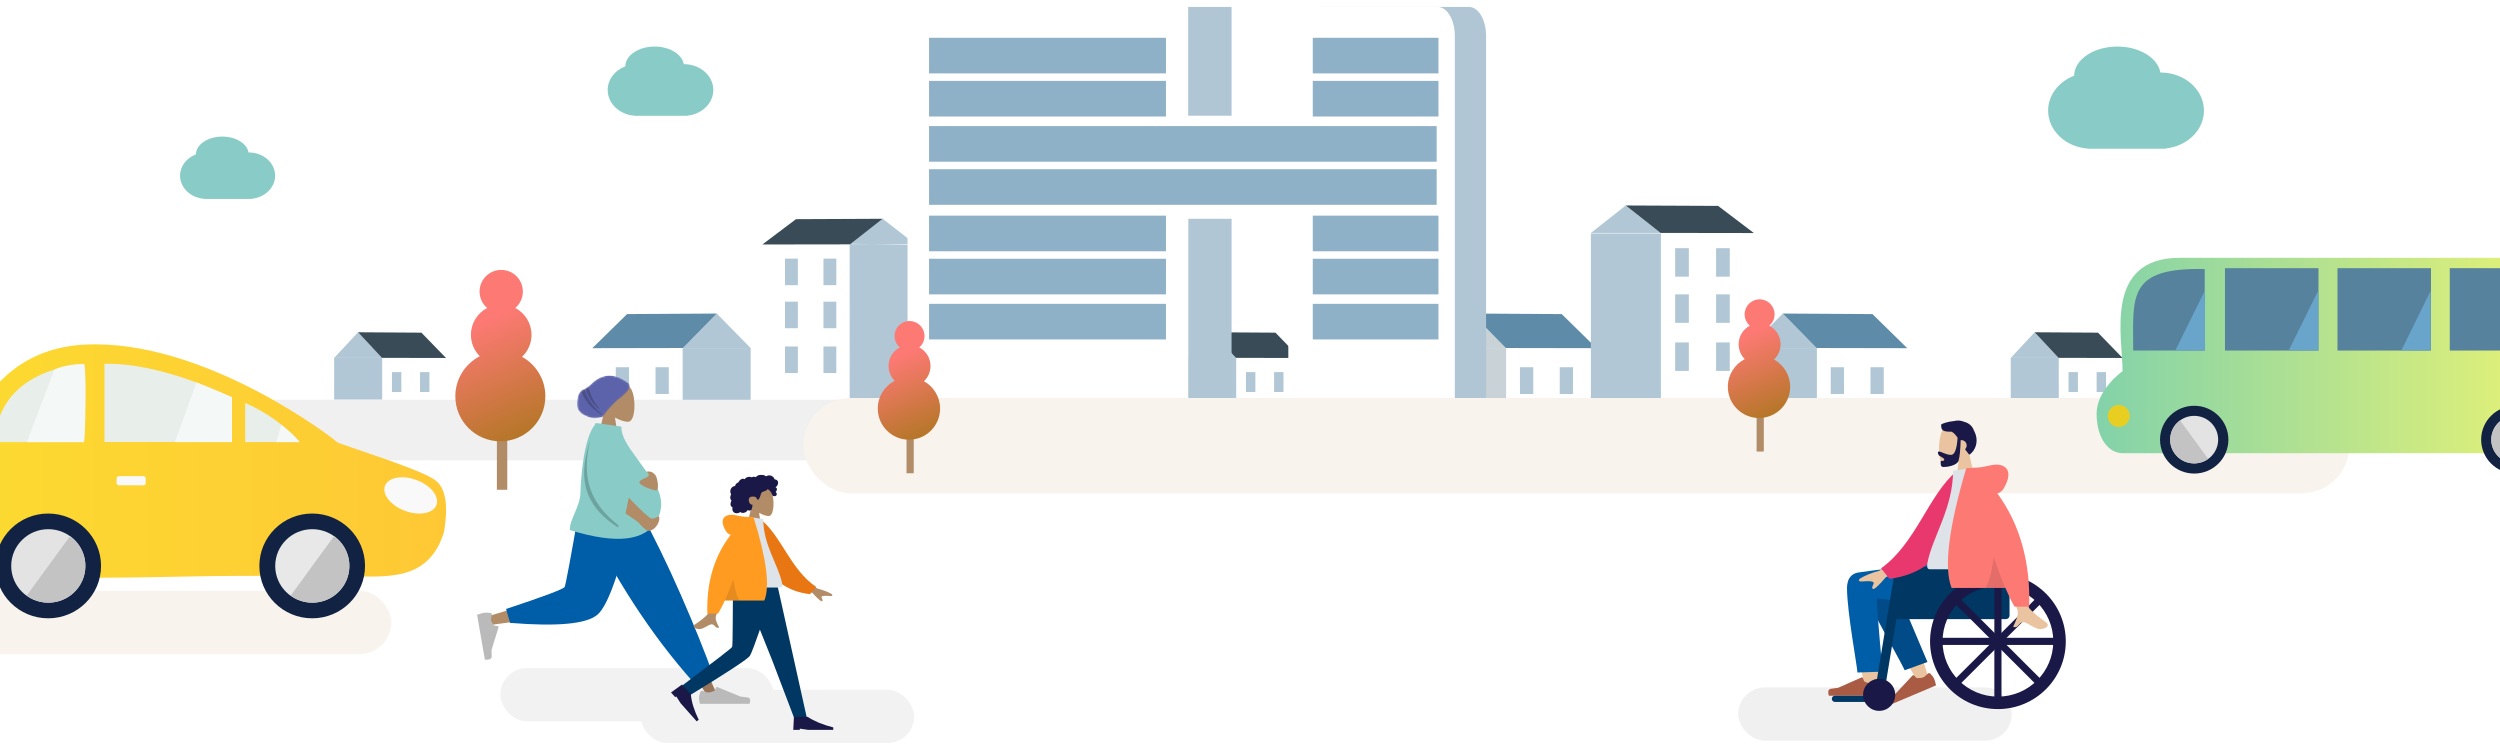 <svg width="1444" height="430" viewBox="0 0 1444 430" fill="none" xmlns="http://www.w3.org/2000/svg">
<g filter="url(#filter0_d)">
<path d="M920.072 201.032H867.806V233.357H920.072V201.032Z" fill="white"/>
<path fill-rule="evenodd" clip-rule="evenodd" d="M867.941 233.6H828.656V200.882H828.84L828.695 201.028H867.941V233.6Z" fill="#C9D2D7"/>
<path fill-rule="evenodd" clip-rule="evenodd" d="M867.757 201.024H828.692L848.225 181.103L867.757 201.024Z" fill="#C9D2D7"/>
<path fill-rule="evenodd" clip-rule="evenodd" d="M848.231 181.103L867.748 201.01L920.13 201.11L900.042 181.415L848.231 181.103Z" fill="#5E8BA8"/>
<path d="M883.614 212.109H875.937V227.57H883.614V212.109Z" fill="#B1C7D5"/>
<path d="M906.577 212.109H898.9V227.57H906.577V212.109Z" fill="#B1C7D5"/>
<path d="M255.587 206.721H218.669V230.712H255.587V206.721Z" fill="white"/>
<path fill-rule="evenodd" clip-rule="evenodd" d="M218.749 230.854H191V206.571H191.13L191.028 206.679H218.749V230.854Z" fill="#B1C7D5"/>
<path fill-rule="evenodd" clip-rule="evenodd" d="M218.631 206.7H191.037L204.834 191.916L218.631 206.7Z" fill="#B1C7D5"/>
<path fill-rule="evenodd" clip-rule="evenodd" d="M204.815 191.916L218.601 206.69L255.602 206.765L241.413 192.147L204.815 191.916Z" fill="#384B57"/>
<path d="M229.813 214.934H224.39V226.41H229.813V214.934Z" fill="#B1C7D5"/>
<path d="M246.038 214.934H240.615V226.41H246.038V214.934Z" fill="#B1C7D5"/>
<path d="M438.378 141.169H488.879V232.222H438.378V141.169Z" fill="white"/>
<path fill-rule="evenodd" clip-rule="evenodd" d="M526.686 141.029H526.724V232.221H488.766V140.794L526.686 141.437L526.546 141.029H488.941L507.814 126.364L526.686 141.029Z" fill="#B1C7D5"/>
<path fill-rule="evenodd" clip-rule="evenodd" d="M507.814 126.364L488.956 141.138L438.342 141.213L457.752 126.595L507.814 126.364Z" fill="#384B57"/>
<path d="M473.631 149.382H481.049V164.715H473.631V149.382Z" fill="#B1C7D5"/>
<path d="M473.631 174.247H481.049V189.58H473.631V174.247Z" fill="#B1C7D5"/>
<path d="M473.631 200.128H481.049V215.462H473.631V200.128Z" fill="#B1C7D5"/>
<path d="M451.421 149.382H458.839V164.715H451.421V149.382Z" fill="#B1C7D5"/>
<path d="M451.421 174.247H458.839V189.58H451.421V174.247Z" fill="#B1C7D5"/>
<path d="M451.421 200.128H458.839V215.462H451.421V200.128Z" fill="#B1C7D5"/>
<path d="M748.877 206.721H711.959V230.712H748.877V206.721Z" fill="white"/>
<path fill-rule="evenodd" clip-rule="evenodd" d="M712.039 230.854H684.29V206.571H684.42L684.318 206.679H712.039V230.854Z" fill="#B1C7D5"/>
<path fill-rule="evenodd" clip-rule="evenodd" d="M711.921 206.7H684.327L698.124 191.916L711.921 206.7Z" fill="#B1C7D5"/>
<path fill-rule="evenodd" clip-rule="evenodd" d="M698.105 191.916L711.891 206.69L748.892 206.765L734.703 192.147L698.105 191.916Z" fill="#384B57"/>
<path d="M723.103 214.934H717.68V226.41H723.103V214.934Z" fill="#B1C7D5"/>
<path d="M739.328 214.934H733.905V226.41H739.328V214.934Z" fill="#B1C7D5"/>
<path d="M1011.02 134.576H957.211V232.266H1011.02V134.576Z" fill="white"/>
<path fill-rule="evenodd" clip-rule="evenodd" d="M957.335 232.264H916.894V134.426H917.084L916.934 134.863H957.335V232.264Z" fill="#B1C7D5"/>
<path fill-rule="evenodd" clip-rule="evenodd" d="M957.145 134.541H916.93L937.038 118.678L957.145 134.541Z" fill="#B1C7D5"/>
<path fill-rule="evenodd" clip-rule="evenodd" d="M937.033 118.678L957.125 134.53L1011.05 134.61L990.37 118.927L937.033 118.678Z" fill="#384B57"/>
<path d="M973.47 143.354H965.568V159.806H973.47V143.354Z" fill="#B1C7D5"/>
<path d="M973.47 170.027H965.568V186.478H973.47V170.027Z" fill="#B1C7D5"/>
<path d="M973.47 197.793H965.568V214.244H973.47V197.793Z" fill="#B1C7D5"/>
<path d="M997.111 143.354H989.208V159.806H997.111V143.354Z" fill="#B1C7D5"/>
<path d="M997.111 170.027H989.208V186.478H997.111V170.027Z" fill="#B1C7D5"/>
<path d="M997.111 197.793H989.208V214.244H997.111V197.793Z" fill="#B1C7D5"/>
<path d="M1223.99 206.721H1187.07V230.712H1223.99V206.721Z" fill="white"/>
<path fill-rule="evenodd" clip-rule="evenodd" d="M1187.15 230.854H1159.4V206.571H1159.53L1159.43 206.679H1187.15V230.854Z" fill="#B1C7D5"/>
<path fill-rule="evenodd" clip-rule="evenodd" d="M1187.03 206.7H1159.44L1173.23 191.916L1187.03 206.7Z" fill="#B1C7D5"/>
<path fill-rule="evenodd" clip-rule="evenodd" d="M1173.21 191.916L1187 206.69L1224 206.765L1209.81 192.147L1173.21 191.916Z" fill="#384B57"/>
<path d="M1198.21 214.934H1192.79V226.41H1198.21V214.934Z" fill="#B1C7D5"/>
<path d="M1214.44 214.934H1209.01V226.41H1214.44V214.934Z" fill="#B1C7D5"/>
<path fill-rule="evenodd" clip-rule="evenodd" d="M760.395 68.296H760.202V248.743H770.247C765.106 248.743 760.88 242.085 760.434 233.607C760.879 242.068 765.091 248.716 770.247 248.743H856.169V235.386L856.192 235.189C856.304 234.2 856.362 233.172 856.362 232.122V20.621C856.362 11.465 851.964 4.028 846.51 4H760.395V68.296ZM856.008 236.529L856.009 236.528L856.008 236.529ZM856.023 236.442L856.024 236.435L856.023 236.442ZM856.036 236.355L856.039 236.341L856.036 236.355ZM856.05 236.268V236.269L856.053 236.247L856.05 236.268ZM856.063 236.181V236.181L856.067 236.155L856.063 236.181ZM856.076 236.093V236.094L856.08 236.062L856.076 236.093ZM856.088 236.006V236.006L856.093 235.97L856.088 236.006ZM856.101 235.918V235.918L856.106 235.878L856.101 235.918ZM856.113 235.829V235.83L856.119 235.786L856.113 235.829ZM856.125 235.741L856.131 235.694L856.125 235.741ZM856.136 235.653V235.653L856.143 235.601L856.136 235.653ZM856.148 235.564V235.565L856.155 235.505L856.148 235.564ZM760.429 233.502L760.434 233.606L760.429 233.505V233.502ZM760.424 233.397L760.428 233.493L760.424 233.399V233.397ZM760.419 233.292L760.423 233.38L760.419 233.294V233.292ZM760.415 233.186L760.418 233.268L760.415 233.188V233.186ZM760.411 233.081L760.414 233.157L760.411 233.082L760.411 233.081ZM760.408 232.975L760.41 233.045L760.408 232.976V232.975ZM760.405 232.869L760.407 232.934L760.405 232.87V232.869ZM760.402 232.763L760.404 232.823L760.402 232.763V232.763ZM760.4 232.656L760.401 232.713L760.4 232.656ZM760.398 232.55L760.399 232.602L760.398 232.55ZM760.397 232.443L760.397 232.492L760.397 232.443ZM760.396 232.336L760.396 232.38L760.396 232.336ZM760.395 232.228V232.265V232.229V232.228Z" fill="#B0C6D4"/>
<path d="M709.36 4H684.29V248.742H709.36V4Z" fill="#B0C6D4"/>
<path d="M753.72 66.839H681.241V126.383H753.72V66.839Z" fill="white"/>
<path fill-rule="evenodd" clip-rule="evenodd" d="M683.979 68.296H684.304V248.743H667.37C676.037 248.743 683.161 242.085 683.913 233.607C683.163 242.068 676.062 248.716 667.37 248.743H522.519V235.386L522.48 235.189C522.292 234.2 522.194 233.172 522.194 232.122V20.621C522.194 11.465 529.608 4.028 538.802 4H683.979V68.296ZM522.79 236.529L522.789 236.528L522.79 236.529ZM522.766 236.442L522.764 236.435L522.766 236.442ZM522.743 236.355L522.739 236.341L522.743 236.355ZM522.72 236.268V236.269L522.714 236.247L522.72 236.268ZM522.698 236.181V236.181L522.691 236.155L522.698 236.181ZM522.676 236.093V236.094L522.669 236.062L522.676 236.093ZM522.655 236.006V236.006L522.646 235.97L522.655 236.006ZM522.634 235.918V235.918L522.625 235.878L522.634 235.918ZM522.614 235.829V235.83L522.604 235.786L522.614 235.829ZM522.594 235.741L522.583 235.694L522.594 235.741ZM522.574 235.653V235.653L522.563 235.601L522.574 235.653ZM522.555 235.564V235.565L522.543 235.505L522.555 235.564ZM683.922 233.502L683.913 233.606L683.922 233.505V233.502ZM683.931 233.397L683.923 233.493L683.931 233.399V233.397ZM683.938 233.292L683.932 233.38L683.938 233.294V233.292ZM683.945 233.186L683.94 233.268L683.945 233.188V233.186ZM683.952 233.081L683.947 233.157L683.951 233.082L683.952 233.081ZM683.957 232.975L683.954 233.045L683.957 232.976V232.975ZM683.962 232.869L683.959 232.934L683.962 232.87V232.869ZM683.967 232.763L683.964 232.823L683.967 232.763V232.763ZM683.97 232.656L683.968 232.713L683.97 232.656ZM683.974 232.55L683.972 232.602L683.974 232.55ZM683.975 232.443L683.975 232.492L683.975 232.443ZM683.977 232.336L683.977 232.38L683.977 232.336ZM683.978 232.228V232.265V232.229V232.228Z" fill="white"/>
<path d="M671.461 21.82H534.617V42.394H671.461V21.82Z" fill="#8FB1C7"/>
<path fill-rule="evenodd" clip-rule="evenodd" d="M742.326 68.296H742.133V248.743H752.177C747.037 248.743 742.811 242.085 742.365 233.607C742.81 242.068 747.022 248.716 752.177 248.743H838.1V235.386L838.123 235.189C838.235 234.2 838.293 233.172 838.293 232.122V20.621C838.293 11.465 833.895 4.028 828.441 4H742.326V68.296ZM837.939 236.529L837.94 236.528L837.939 236.529ZM837.953 236.442L837.955 236.435L837.953 236.442ZM837.967 236.355L837.969 236.341L837.967 236.355ZM837.981 236.268V236.269L837.984 236.247L837.981 236.268ZM837.994 236.181V236.181L837.998 236.155L837.994 236.181ZM838.007 236.093V236.094L838.011 236.062L838.007 236.093ZM838.019 236.006V236.006L838.024 235.97L838.019 236.006ZM838.032 235.918V235.918L838.037 235.878L838.032 235.918ZM838.044 235.829V235.83L838.05 235.786L838.044 235.829ZM838.056 235.741L838.062 235.694L838.056 235.741ZM838.067 235.653V235.653L838.074 235.601L838.067 235.653ZM838.078 235.564V235.565L838.086 235.505L838.078 235.564ZM742.359 233.502L742.365 233.606L742.359 233.505V233.502ZM742.354 233.397L742.359 233.493L742.354 233.399V233.397ZM742.35 233.292L742.354 233.38L742.35 233.294V233.292ZM742.346 233.186L742.349 233.268L742.346 233.188V233.186ZM742.342 233.081L742.345 233.157L742.342 233.082L742.342 233.081ZM742.339 232.975L742.341 233.045L742.339 232.976V232.975ZM742.336 232.869L742.338 232.934L742.336 232.87V232.869ZM742.333 232.763L742.335 232.823L742.333 232.763V232.763ZM742.331 232.656L742.332 232.713L742.331 232.656ZM742.329 232.55L742.33 232.602L742.329 232.55ZM742.328 232.443L742.328 232.492L742.328 232.443ZM742.327 232.336L742.327 232.38L742.327 232.336ZM742.326 232.228V232.265V232.229V232.228Z" fill="white"/>
<path d="M828.864 21.82H756.266V42.394H828.864V21.82Z" fill="#8FB1C7"/>
<path d="M671.461 124.555H534.617V145.13H671.461V124.555Z" fill="#8FB1C7"/>
<path d="M828.864 124.555H756.266V145.13H828.864V124.555Z" fill="#8FB1C7"/>
<path d="M827.817 72.83H534.617V93.404H827.817V72.83Z" fill="#8FB1C7"/>
<path d="M671.461 46.722H534.617V67.296H671.461V46.722Z" fill="#8FB1C7"/>
<path d="M828.864 46.722H756.266V67.296H828.864V46.722Z" fill="#8FB1C7"/>
<path d="M671.461 149.458H534.617V170.032H671.461V149.458Z" fill="#8FB1C7"/>
<path d="M828.864 149.458H756.266V170.032H828.864V149.458Z" fill="#8FB1C7"/>
<path d="M671.461 175.49H534.617V196.065H671.461V175.49Z" fill="#8FB1C7"/>
<path d="M828.864 175.49H756.266V196.065H828.864V175.49Z" fill="#8FB1C7"/>
<path d="M827.817 97.732H534.617V118.306H827.817V97.732Z" fill="#8FB1C7"/>
<path d="M340.169 201.032H392.434V233.357H340.169V201.032Z" fill="white"/>
<path fill-rule="evenodd" clip-rule="evenodd" d="M392.299 233.6H431.584V200.882H431.4L431.545 201.028H392.299V233.6Z" fill="#B1C7D5"/>
<path fill-rule="evenodd" clip-rule="evenodd" d="M392.483 201.024H431.548L412.015 181.103L392.483 201.024Z" fill="#B1C7D5"/>
<path fill-rule="evenodd" clip-rule="evenodd" d="M412.009 181.103L392.492 201.01L340.11 201.11L360.198 181.415L412.009 181.103Z" fill="#5E8BA8"/>
<path d="M376.626 212.109H384.303V227.57H376.626V212.109Z" fill="#B1C7D5"/>
<path d="M353.663 212.109H361.34V227.57H353.663V212.109Z" fill="#B1C7D5"/>
<path d="M1099.56 201.032H1047.29V233.357H1099.56V201.032Z" fill="white"/>
<path fill-rule="evenodd" clip-rule="evenodd" d="M1047.43 233.6H1008.14V200.882H1008.33L1008.18 201.028H1047.43V233.6Z" fill="#B1C7D5"/>
<path fill-rule="evenodd" clip-rule="evenodd" d="M1047.24 201.024H1008.18L1027.71 181.103L1047.24 201.024Z" fill="#B1C7D5"/>
<path fill-rule="evenodd" clip-rule="evenodd" d="M1027.72 181.103L1047.24 201.01L1099.62 201.11L1079.53 181.415L1027.72 181.103Z" fill="#5E8BA8"/>
<path d="M1063.1 212.109H1055.42V227.57H1063.1V212.109Z" fill="#B1C7D5"/>
<path d="M1086.06 212.109H1078.39V227.57H1086.06V212.109Z" fill="#B1C7D5"/>
</g>
<rect x="137" y="230.894" width="387" height="35" rx="17.5" fill="#F0F0F0"/>
<rect x="464" y="229.894" width="893" height="55" rx="27.5" fill="#F9F3ED"/>
<rect x="370" y="398.436" width="158" height="30.741" rx="15.37" fill="#F2F2F2"/>
<rect x="289" y="385.894" width="158" height="30.741" rx="15.37" fill="#F2F2F2"/>
<rect x="1004" y="397.055" width="158" height="30.741" rx="15.37" fill="#F0F0F0"/>
<path fill-rule="evenodd" clip-rule="evenodd" d="M349.259 236.574C346.908 234.024 345.317 230.899 345.583 227.398C346.349 217.311 361.549 219.53 364.506 224.621C367.463 229.713 367.112 242.627 363.29 243.537C361.766 243.9 358.52 243.011 355.216 241.172L357.29 254.726H345.043L349.259 236.574Z" fill="#B28B67"/>
<mask id="mask0" mask-type="alpha" maskUnits="userSpaceOnUse" x="333" y="216" width="31" height="26">
<path d="M363.707 222.647C363.599 222.032 363.812 221.73 361.134 219.997C358.457 218.263 354.134 216.219 349.779 217.109C344.129 218.263 341.884 221.707 339.705 223.381C337.741 224.89 335.77 225.066 334.602 226.938C333.434 228.811 332.813 234.198 333.828 236.34C335.229 239.295 337.992 240.09 340.009 240.942C343.468 242.401 348.357 240.86 348.476 240.604C349.392 238.629 354.323 233.056 357.29 230.714C359.471 228.992 364.21 225.534 363.707 222.647Z" fill="white"/>
</mask>
<g mask="url(#mask0)">
<path d="M363.707 222.647C363.599 222.032 363.812 221.73 361.134 219.997C358.457 218.263 354.134 216.219 349.779 217.109C344.129 218.263 341.884 221.707 339.705 223.381C337.741 224.89 335.77 225.066 334.602 226.938C333.434 228.811 332.813 234.198 333.828 236.34C335.229 239.295 337.992 240.09 340.009 240.942C343.468 242.401 348.357 240.86 348.476 240.604C349.392 238.629 354.323 233.056 357.29 230.714C359.471 228.992 364.21 225.534 363.707 222.647Z" fill="#5C63AB"/>
<path fill-rule="evenodd" clip-rule="evenodd" d="M339.664 222.201C340.582 227.565 342.994 232.471 346.898 236.919C342.345 233.656 339.346 229.094 337.9 223.232L339.664 222.201ZM337.389 224.248C338.896 230.011 342.808 235.457 349.126 240.585C341.815 236.509 337.223 231.248 335.349 224.804L337.389 224.248Z" fill="black" fill-opacity="0.2"/>
</g>
<path fill-rule="evenodd" clip-rule="evenodd" d="M341.987 293.862L379.903 352.419L408.328 401.925H414.451L366.823 293.862L341.987 293.862Z" fill="#997659"/>
<path fill-rule="evenodd" clip-rule="evenodd" d="M404.585 399.64C404.014 401.048 403.728 402.101 403.728 402.8C403.728 403.65 403.882 404.89 404.188 406.521C405.256 406.521 414.849 406.521 432.968 406.521C433.715 404.237 433.284 403.004 431.672 402.822C430.061 402.64 428.723 402.475 427.657 402.329L414.28 396.82C414.023 396.714 413.721 396.821 413.607 397.058C413.605 397.062 413.603 397.067 413.601 397.071L412.741 398.997C411.249 399.64 410.037 399.962 409.105 399.962C408.347 399.962 407.301 399.679 405.965 399.114L405.965 399.114C405.453 398.897 404.847 399.105 404.613 399.578C404.602 399.598 404.593 399.619 404.585 399.64Z" fill="#BABABA"/>
<path fill-rule="evenodd" clip-rule="evenodd" d="M400.434 393.998L412.241 390.698C407.068 376.412 400.727 360.69 393.22 343.533C385.712 326.376 377.649 309.819 369.031 293.862H335.683C345.264 314.047 355.422 332.387 366.156 348.883C376.89 365.38 388.316 380.418 400.434 393.998Z" fill="#005DA8"/>
<path fill-rule="evenodd" clip-rule="evenodd" d="M339.496 293.862C335.917 314.439 329.015 340.73 328.364 341.541C327.93 342.082 312.297 346.921 281.466 356.059L282.788 361.046C319.554 356.146 338.927 352.344 340.906 349.64C343.875 345.585 358.697 313.548 364.439 293.862H339.496Z" fill="#B28B67"/>
<path fill-rule="evenodd" clip-rule="evenodd" d="M292.304 351.747L294.633 359.78C322.132 362.008 338.981 360.398 345.18 354.95C351.38 349.502 358.445 329.14 366.377 293.862H334.578C329.552 322.749 326.743 337.8 326.149 339.012C325.556 340.225 314.274 344.47 292.304 351.747Z" fill="#005DA8"/>
<path fill-rule="evenodd" clip-rule="evenodd" d="M283.328 354.055C281.663 353.825 280.44 353.781 279.658 353.922C278.706 354.094 277.342 354.482 275.565 355.088C275.731 356.049 277.228 364.69 280.054 381.01C282.727 381.222 284.039 380.584 283.992 379.096C283.944 377.608 283.92 376.369 283.918 375.379L287.996 362.218C288.075 361.965 287.908 361.714 287.624 361.659C287.62 361.658 287.615 361.657 287.61 361.657L285.319 361.271C284.367 360.058 283.818 359.031 283.673 358.191C283.555 357.508 283.708 356.509 284.132 355.192L284.132 355.192C284.295 354.687 283.968 354.183 283.402 354.067C283.377 354.062 283.353 354.058 283.328 354.055Z" fill="#BABABA"/>
<path fill-rule="evenodd" clip-rule="evenodd" d="M343.564 245.439C343.683 245.08 343.804 244.721 343.927 244.361L344.38 244.558C344.451 244.49 344.522 244.424 344.594 244.361L358.876 246.401C358.876 253.821 365.267 260.763 369.309 266.736C375.594 276.021 386.776 286.313 379.607 300.108C373.146 312.537 356.318 314.556 329.123 306.163C329.123 299.468 335.079 292.738 335.269 284.598C335.45 276.849 337.018 253.37 343.564 245.439Z" fill="#89CBC7"/>
<path fill-rule="evenodd" clip-rule="evenodd" d="M361.306 296.583C362.261 292.029 362.88 288.989 363.165 287.463C370.774 295.406 375.169 299.424 376.352 299.516C378.576 299.689 380.219 297.867 380.687 298.379C381.46 300.5 379.276 305.81 375.101 306.582C373.107 306.951 370.021 303.153 368.75 301.807C368.25 301.277 365.769 299.536 361.306 296.583ZM374.449 272.305C376.421 272.305 377.481 273.058 378.647 274.578C379.813 276.098 380.917 283.266 379.045 283.266C377.172 283.266 369.327 280.495 369.327 278.632C369.327 276.769 374.68 275.98 374.68 274.578C374.68 273.175 372.477 272.305 374.449 272.305Z" fill="#B28B67"/>
<path fill-rule="evenodd" clip-rule="evenodd" d="M357.324 303.513C357.207 303.9 357.087 304.295 356.965 304.697C334.618 290.268 334.608 272.783 341.254 253.184C336.244 272.479 338.285 288.752 357.324 303.513Z" fill="black" fill-opacity="0.2"/>
<path fill-rule="evenodd" clip-rule="evenodd" d="M434.02 292.705C432.275 290.77 431.093 288.399 431.291 285.742C431.86 278.086 443.142 279.77 445.337 283.634C447.532 287.498 447.271 297.299 444.434 297.99C443.303 298.265 440.893 297.59 438.441 296.194L439.98 306.481H430.891L434.02 292.705Z" fill="#B28B67"/>
<path fill-rule="evenodd" clip-rule="evenodd" d="M449.364 278.277C449.175 277.652 448.669 277.117 447.987 276.959C447.821 276.92 447.651 276.905 447.48 276.911C447.419 276.913 447.402 276.93 447.374 276.89C447.352 276.86 447.352 276.787 447.343 276.752C447.316 276.642 447.282 276.534 447.24 276.429C447.098 276.071 446.858 275.753 446.568 275.486C446.027 274.986 445.296 274.641 444.537 274.578C444.121 274.544 443.709 274.608 443.316 274.736C443.112 274.802 442.915 274.884 442.723 274.975C442.665 275.002 442.478 275.137 442.42 275.128C442.355 275.118 442.227 274.968 442.174 274.93C441.53 274.463 440.734 274.279 439.932 274.285C439.026 274.291 438.153 274.334 437.398 274.856C437.238 274.966 437.086 275.087 436.941 275.214C436.864 275.281 436.79 275.351 436.72 275.423C436.677 275.467 436.636 275.512 436.596 275.558C436.528 275.636 436.539 275.661 436.444 275.607C436.08 275.398 435.659 275.301 435.235 275.35C434.983 275.379 434.737 275.451 434.505 275.545C434.425 275.577 434.242 275.704 434.157 275.706C434.074 275.707 433.893 275.588 433.806 275.558C433.34 275.396 432.837 275.356 432.347 275.431C431.842 275.508 431.345 275.699 430.917 275.962C430.711 276.089 430.531 276.229 430.386 276.417C430.324 276.499 430.268 276.585 430.197 276.66C430.156 276.704 430.074 276.75 430.052 276.805C430.065 276.772 429.499 276.566 429.445 276.553C429.161 276.482 428.871 276.497 428.592 276.583C428.068 276.746 427.617 277.112 427.247 277.486C427.056 277.679 426.89 277.891 426.749 278.118C426.681 278.226 426.619 278.338 426.562 278.452C426.535 278.507 426.517 278.576 426.48 278.626C426.434 278.69 426.402 278.691 426.318 278.719C425.889 278.861 425.498 279.102 425.2 279.426C424.899 279.755 424.704 280.159 424.622 280.585C424.617 280.61 424.614 280.714 424.598 280.728C424.577 280.746 424.491 280.738 424.458 280.742C424.345 280.754 424.233 280.773 424.122 280.798C423.918 280.843 423.719 280.911 423.532 280.998C422.799 281.341 422.275 281.982 422.019 282.705C421.75 283.462 421.755 284.331 422.076 285.074C422.128 285.194 422.19 285.311 422.263 285.421C422.307 285.489 422.321 285.489 422.293 285.56C422.26 285.639 422.201 285.716 422.163 285.793C422.038 286.045 421.951 286.313 421.896 286.586C421.805 287.033 421.76 287.504 421.849 287.955C421.891 288.165 421.963 288.369 422.073 288.556C422.13 288.651 422.195 288.741 422.27 288.825C422.308 288.868 422.349 288.91 422.392 288.949C422.416 288.972 422.449 288.992 422.469 289.017C422.52 289.079 422.531 289.028 422.505 289.119C422.468 289.245 422.385 289.37 422.334 289.493C422.282 289.62 422.234 289.749 422.191 289.879C422.103 290.142 422.029 290.411 421.982 290.683C421.893 291.207 421.909 291.764 422.171 292.245C422.283 292.45 422.444 292.631 422.639 292.771C422.734 292.839 422.838 292.898 422.946 292.947C423.002 292.972 423.073 292.983 423.099 293.034C423.126 293.088 423.085 293.197 423.076 293.258C422.995 293.791 422.955 294.35 423.123 294.871C423.277 295.352 423.617 295.776 424.058 296.057C424.914 296.602 426.067 296.571 426.966 296.135C427.201 296.021 427.42 295.88 427.616 295.714C428.114 296.347 429.139 296.327 429.867 296.146C430.774 295.922 431.502 295.326 431.921 294.543C432.494 295.203 433.698 294.989 434.095 294.273C434.193 294.098 434.25 293.905 434.279 293.71C434.294 293.608 434.284 293.504 434.295 293.402C434.31 293.272 434.402 293.146 434.454 293.021C434.557 292.776 434.621 292.524 434.624 292.26C434.625 292.123 434.607 291.989 434.593 291.852C434.58 291.729 434.616 291.615 434.637 291.494C434.404 291.53 434.121 291.471 433.902 291.407C433.687 291.344 433.485 291.18 433.333 291.029C432.981 290.68 432.766 290.222 432.618 289.767C432.295 288.767 432.428 287.567 433.492 287.018C433.988 286.763 435.475 286.764 436.065 286.89C436.687 287.023 437.391 288.317 437.425 288.439C437.447 288.514 437.436 288.608 437.509 288.658C437.67 288.768 437.936 288.577 438.055 288.482C438.26 288.319 438.406 288.102 438.532 287.882C438.808 287.403 439.03 286.889 439.188 286.364C439.309 285.96 439.386 285.543 439.544 285.148C439.702 284.756 439.95 284.406 440.336 284.183C440.756 283.942 441.237 283.814 441.698 283.662C442.155 283.512 442.604 283.328 442.959 283.008C443.036 282.938 443.112 282.864 443.175 282.781C443.224 282.716 443.273 282.591 443.349 282.549C443.466 282.485 443.637 282.652 443.738 282.713C444.238 283.013 444.656 283.431 444.992 283.889C445.327 284.343 445.601 284.781 445.824 285.288C445.99 285.665 446.093 286.147 446.384 286.455C446.514 286.593 447.48 286.676 447.793 286.556C448.106 286.436 448.457 286.124 448.562 285.928C448.669 285.728 448.695 285.507 448.649 285.288C448.622 285.159 448.567 285.039 448.537 284.912C448.511 284.805 448.488 284.705 448.433 284.607C448.329 284.423 448.152 284.29 447.937 284.234C448.16 284.04 448.345 283.808 448.473 283.548C448.606 283.279 448.718 282.951 448.75 282.655C448.776 282.414 448.736 282.165 448.597 281.958C448.451 281.742 448.192 281.6 447.968 281.465C448.31 281.212 448.603 280.905 448.844 280.564C449.312 279.902 449.601 279.067 449.364 278.277Z" fill="#191847"/>
<path fill-rule="evenodd" clip-rule="evenodd" d="M427.889 336.084L446.099 381.597L458.863 415.143H466.141L448.596 336.084L427.889 336.084Z" fill="#003763"/>
<path fill-rule="evenodd" clip-rule="evenodd" d="M423.388 336.084C423.19 351.7 423.333 372.725 422.872 373.699C422.565 374.348 413.001 381.742 394.182 395.881L397.933 401.906C420.276 388.297 432.019 380.585 433.161 378.772C434.875 376.052 443.483 351.024 447.962 336.084H423.388Z" fill="#003763"/>
<path fill-rule="evenodd" clip-rule="evenodd" d="M387.582 399.954L393.939 395.381L399.044 401.129C399.427 405.471 400.937 410.337 403.575 415.729L402.411 416.652L393.173 406.25L390.595 402.23L390.013 402.692L387.582 399.954Z" fill="#191847"/>
<path fill-rule="evenodd" clip-rule="evenodd" d="M458.188 421.582L458.567 414.069H466.52C470.291 416.573 475.215 418.601 481.291 420.151V421.582H466.899L461.975 420.866V421.582H458.188Z" fill="#191847"/>
<path fill-rule="evenodd" clip-rule="evenodd" d="M459.991 331.559L472.072 339.938C475.349 340.773 478.086 341.812 480.285 343.055C480.804 343.502 481.432 344.407 479.278 344.251C477.124 344.094 474.851 344.021 474.554 344.715C474.257 345.409 475.56 346.239 474.96 347.175C474.559 347.799 472.667 346.234 469.284 342.48L457.32 337.794L459.991 331.559ZM413.606 331.848L421.521 331.877C416.634 346.778 413.996 354.685 413.606 355.596C412.73 357.648 414.584 360.772 415.377 362.451C412.794 363.543 413.07 359.5 409.811 360.931C406.837 362.238 404.575 364.606 401.139 362.604C400.716 362.358 400.253 361.431 401.372 360.706C404.158 358.901 408.174 355.743 408.717 354.703C409.457 353.285 411.086 345.667 413.606 331.848Z" fill="#B28B67"/>
<path fill-rule="evenodd" clip-rule="evenodd" d="M436.098 300.479L439.373 299.949C451.524 309.864 456.515 328.911 471.409 339.001L467.824 343.198C441.986 340.176 435.581 316.943 436.098 300.479Z" fill="#E87613"/>
<path fill-rule="evenodd" clip-rule="evenodd" d="M421.822 339.353C434.953 339.353 444.612 339.353 450.799 339.353C452.123 339.353 451.874 337.547 451.682 336.636C449.473 326.118 440.85 314.781 440.85 299.81L432.491 298.572C425.578 309.074 423.187 322.005 421.822 339.353Z" fill="#DDE3E9"/>
<path fill-rule="evenodd" clip-rule="evenodd" d="M422.054 308.895C420.841 308.566 419.879 307.797 419.17 306.589C416.115 301.382 417.219 298.515 420.484 297.573C423.749 296.631 426.66 298.572 431.862 298.572C432.145 298.572 432.404 298.588 432.639 298.622L435.256 298.763C442.763 322.796 444.834 338.83 441.468 346.865H418.66C417.309 349.842 416.015 352.346 414.781 354.378H408.566C407.981 336.515 412.477 321.354 422.054 308.895Z" fill="#FF9B21"/>
<path fill-rule="evenodd" clip-rule="evenodd" d="M423.626 334.523C424.344 340.192 425.51 344.306 427.124 346.866H418.66C420.236 343.394 421.892 339.28 423.626 334.523H423.626Z" fill="black" fill-opacity="0.1"/>
<path fill-rule="evenodd" clip-rule="evenodd" d="M1137.36 261.655C1139.74 258.873 1141.34 255.463 1141.08 251.642C1140.3 240.633 1124.94 243.054 1121.95 248.611C1118.96 254.168 1119.31 268.262 1123.18 269.256C1124.72 269.652 1128 268.681 1131.34 266.673L1129.24 281.467H1141.62L1137.36 261.655Z" fill="#EAC4A1"/>
<path fill-rule="evenodd" clip-rule="evenodd" d="M1130.72 252.858C1130.25 259.441 1128.99 262.733 1126.96 262.733C1123.91 262.733 1121.32 260.802 1119.98 260.802C1119.01 260.802 1119.23 262.02 1119.87 262.922C1120.41 263.667 1123 264.385 1123 265.54C1123 266.694 1120.95 265.801 1120.95 266.486C1120.95 267.618 1120.59 269.748 1122.56 269.748C1124.56 269.748 1130.28 269.023 1131.26 266.07C1131.89 264.164 1132.3 260.215 1132.48 254.223C1132.6 254.208 1132.73 254.201 1132.85 254.201C1134.56 254.201 1135.95 255.583 1135.95 257.288C1135.95 258.153 1135.59 258.935 1135.02 259.496C1135.73 260.504 1136.53 261.557 1137.45 262.644C1140.91 260.576 1143.47 254.525 1140.09 248.711C1139.16 245.863 1137.05 244.342 1134.55 243.636C1132.53 242.792 1130.43 242.697 1128.66 243.203C1125.18 243.5 1122.08 244.556 1121.2 245.183C1121.2 248.463 1121.84 249.436 1127.28 249.35C1128.62 250.055 1129.65 251.268 1130.72 252.858Z" fill="#191847"/>
<path fill-rule="evenodd" clip-rule="evenodd" d="M1080.3 333.475C1076.6 328.466 1067.34 331.782 1067.35 335.929C1067.36 346.817 1077.32 398.509 1077.84 401.773C1078.36 405.037 1083.94 406.104 1084.26 402.026C1084.78 395.538 1085.74 373.045 1084.78 362.58C1084.5 359.524 1084.2 356.569 1083.9 353.801C1089.14 363.183 1097.1 376.443 1107.79 393.582L1113.73 390.875C1109.06 375.547 1105.24 364.725 1102.25 358.411C1097.14 347.599 1092.35 338.34 1090.33 335.078C1087.67 330.77 1083.35 331.342 1080.3 333.475Z" fill="#EAC4A1"/>
<path fill-rule="evenodd" clip-rule="evenodd" d="M1113.3 382.363L1092.92 334.191C1088.03 326.355 1074.34 335.786 1076 340.331C1079.79 350.649 1099.02 384.055 1100.14 387.129L1113.3 382.363Z" fill="#014B88"/>
<path fill-rule="evenodd" clip-rule="evenodd" d="M1114.97 389.106C1116.1 390.296 1116.81 391.242 1117.11 391.944C1117.47 392.798 1117.86 394.105 1118.27 395.864C1117.27 396.285 1108.34 400.07 1091.48 407.218C1089.81 405.218 1089.69 403.809 1091.11 402.99C1092.53 402.171 1093.71 401.478 1094.64 400.91L1104.74 390.098C1104.93 389.889 1105.26 389.878 1105.47 390.071C1105.47 390.075 1105.48 390.078 1105.48 390.082L1107.1 391.678C1108.76 391.736 1110.03 391.581 1110.9 391.213C1111.6 390.914 1112.45 390.217 1113.46 389.122L1113.46 389.122C1113.84 388.702 1114.49 388.672 1114.91 389.055C1114.93 389.071 1114.95 389.089 1114.97 389.106Z" fill="#AA5B43"/>
<path fill-rule="evenodd" clip-rule="evenodd" d="M1066.83 339.69C1066.83 353.344 1072.83 385.439 1072.84 388.446L1087.37 387.957C1084.83 360.052 1083.76 346.005 1084.16 345.816C1085.05 345.391 1120.85 350.758 1131.59 351.163C1147.08 351.748 1153.48 342.274 1154 324.295H1124.01C1098.36 327.348 1081.51 329.472 1073.44 330.666C1068.26 331.432 1066.83 335.929 1066.83 339.69Z" fill="#005EA8"/>
<path fill-rule="evenodd" clip-rule="evenodd" d="M1085.05 394.337C1085.63 395.873 1085.92 397.023 1085.92 397.786C1085.92 398.713 1085.76 400.067 1085.45 401.847C1084.37 401.847 1074.67 401.847 1056.36 401.847C1055.6 399.354 1056.04 398.008 1057.67 397.81C1059.3 397.611 1060.65 397.431 1061.73 397.271L1075.25 391.259C1075.51 391.143 1075.81 391.26 1075.93 391.519C1075.93 391.524 1075.93 391.528 1075.94 391.533L1076.81 393.636C1078.31 394.337 1079.54 394.688 1080.48 394.688C1081.25 394.688 1082.3 394.38 1083.65 393.763L1083.65 393.763C1084.17 393.526 1084.78 393.753 1085.02 394.269C1085.03 394.291 1085.04 394.314 1085.05 394.337Z" fill="#AA5B43"/>
<path d="M1059.87 401.847H1083.59C1084.59 401.847 1085.4 402.653 1085.4 403.647C1085.4 404.642 1084.59 405.448 1083.59 405.448H1059.87C1058.87 405.448 1058.06 404.642 1058.06 403.647C1058.06 402.653 1058.87 401.847 1059.87 401.847Z" fill="#003763"/>
<path fill-rule="evenodd" clip-rule="evenodd" d="M1155.55 327.252H1100.36C1097.51 327.252 1095.2 329.556 1095.2 332.397V357.605H1158.64C1159.78 357.605 1160.71 356.683 1160.71 355.547V332.397C1160.71 329.556 1158.4 327.252 1155.55 327.252Z" fill="#003763"/>
<path fill-rule="evenodd" clip-rule="evenodd" d="M1100.36 327.252H1099.23C1096.7 327.252 1094.55 329.077 1094.14 331.563L1082.82 400.304H1088.33" fill="#003763"/>
<path d="M1085.4 410.593C1080.27 410.593 1076.12 406.447 1076.12 401.333C1076.12 396.218 1080.27 392.073 1085.4 392.073C1090.53 392.073 1094.68 396.218 1094.68 401.333C1094.68 406.447 1090.53 410.593 1085.4 410.593Z" fill="#191847"/>
<path fill-rule="evenodd" clip-rule="evenodd" d="M1154 409.564C1175.65 409.564 1193.2 392.059 1193.2 370.466C1193.2 348.873 1175.65 331.368 1154 331.368C1132.35 331.368 1114.8 348.873 1114.8 370.466C1114.8 392.059 1132.35 409.564 1154 409.564ZM1154 402.361C1136.34 402.361 1122.02 388.081 1122.02 370.466C1122.02 352.85 1136.34 338.57 1154 338.57C1171.66 338.57 1185.98 352.85 1185.98 370.466C1185.98 388.081 1171.66 402.361 1154 402.361Z" fill="#191847"/>
<path d="M1151.94 336.513H1156.06V404.42H1151.94V336.513Z" fill="#191847"/>
<path d="M1129.2 347.185L1130.66 345.73C1131.06 345.328 1131.71 345.328 1132.12 345.73L1178.8 392.292C1179.2 392.694 1179.2 393.345 1178.8 393.747L1177.34 395.202C1176.94 395.604 1176.29 395.604 1175.88 395.202L1129.2 348.64C1128.8 348.238 1128.8 347.587 1129.2 347.185Z" fill="#191847"/>
<path d="M1119.96 371.495V369.437C1119.96 368.869 1120.42 368.408 1120.99 368.408H1187.01C1187.58 368.408 1188.04 368.869 1188.04 369.437V371.495C1188.04 372.063 1187.58 372.524 1187.01 372.524H1120.99C1120.42 372.524 1119.96 372.063 1119.96 371.495Z" fill="#191847"/>
<path d="M1130.66 395.202L1129.2 393.747C1128.8 393.345 1128.8 392.694 1129.2 392.292L1175.88 345.729C1176.29 345.328 1176.94 345.328 1177.34 345.729L1178.8 347.184C1179.2 347.586 1179.2 348.238 1178.8 348.64L1132.12 395.202C1131.71 395.604 1131.06 395.604 1130.66 395.202Z" fill="#191847"/>
<path fill-rule="evenodd" clip-rule="evenodd" d="M1102.02 317.587L1085.57 329.637C1081.1 330.838 1077.37 332.332 1074.38 334.12C1073.67 334.762 1072.82 336.064 1075.75 335.839C1078.69 335.614 1081.78 335.509 1082.18 336.507C1082.59 337.505 1080.81 338.698 1081.63 340.044C1082.18 340.942 1084.75 338.691 1089.36 333.293L1105.66 326.554L1102.02 317.587ZM1165.19 318.003L1154.41 318.045C1161.07 339.474 1164.66 350.844 1165.19 352.155C1166.38 355.105 1163.86 359.598 1162.78 362.012C1166.29 363.582 1165.92 357.768 1170.36 359.827C1174.41 361.707 1177.49 365.112 1182.17 362.232C1182.74 361.878 1183.37 360.545 1181.85 359.503C1178.06 356.908 1172.59 352.365 1171.85 350.87C1170.84 348.831 1168.62 337.875 1165.19 318.003Z" fill="#EAC4A1"/>
<path fill-rule="evenodd" clip-rule="evenodd" d="M1134.56 272.892L1130.1 272.129C1113.55 286.387 1106.75 313.779 1086.47 328.289L1091.35 334.325C1126.54 329.979 1135.26 296.568 1134.56 272.892Z" fill="#E9386E"/>
<path fill-rule="evenodd" clip-rule="evenodd" d="M1154 328.796C1136.12 328.796 1122.96 328.796 1114.54 328.796C1112.73 328.796 1113.07 326.199 1113.33 324.888C1116.34 309.763 1128.09 293.459 1128.09 271.929L1139.47 270.149C1148.88 285.252 1152.14 303.847 1154 328.796Z" fill="#DDE3E9"/>
<path fill-rule="evenodd" clip-rule="evenodd" d="M1153.68 284.995C1155.34 284.521 1156.65 283.416 1157.61 281.679C1161.77 274.191 1160.27 270.068 1155.82 268.713C1151.38 267.358 1147.41 270.149 1140.33 270.149C1139.94 270.149 1139.59 270.173 1139.27 270.221L1135.7 270.424C1125.48 304.985 1122.66 328.043 1127.24 339.599H1158.31C1160.15 343.879 1161.91 347.481 1163.59 350.403H1172.05C1172.85 324.715 1166.73 302.912 1153.68 284.995Z" fill="#FD7974"/>
<path fill-rule="evenodd" clip-rule="evenodd" d="M1151.54 321.85C1150.57 330.002 1148.98 335.918 1146.78 339.599H1158.31C1156.16 334.607 1153.9 328.69 1151.54 321.85V321.85Z" fill="black" fill-opacity="0.1"/>
<rect x="-19" y="341.286" width="245" height="36.491" rx="18.245" fill="#F9F3ED"/>
<path fill-rule="evenodd" clip-rule="evenodd" d="M128.407 78.894C136.224 78.894 142.669 82.893 143.557 88.046C143.591 88.046 143.626 88.046 143.661 88.046C152.086 88.046 158.915 94.056 158.915 101.47C158.915 108.338 153.053 114.002 145.492 114.798V114.894H143.661H119.254H118.034V114.851C110.18 114.304 104 108.522 104 101.47C104 95.965 107.765 91.234 113.153 89.163C113.235 83.482 120.033 78.894 128.407 78.894Z" fill="#89CBC7"/>
<path fill-rule="evenodd" clip-rule="evenodd" d="M378.119 26.894C386.805 26.894 393.965 31.337 394.952 37.063C394.99 37.063 395.029 37.063 395.068 37.063C404.429 37.063 412.017 43.741 412.017 51.978C412.017 59.61 405.504 65.903 397.102 66.787V66.894H395.068H367.949H366.593V66.847C357.866 66.239 351 59.814 351 51.978C351 45.862 355.184 40.605 361.17 38.304C361.261 31.991 368.814 26.894 378.119 26.894Z" fill="#89CBC7"/>
<path fill-rule="evenodd" clip-rule="evenodd" d="M1223 26.894C1235.81 26.894 1246.37 33.447 1247.83 41.894C1247.89 41.894 1247.94 41.894 1248 41.894C1261.81 41.894 1273 51.743 1273 63.894C1273 75.15 1263.39 84.433 1251 85.737V85.894H1248H1208H1206V85.824C1193.13 84.928 1183 75.451 1183 63.894C1183 54.872 1189.17 47.118 1198 43.724C1198.14 34.413 1209.28 26.894 1223 26.894Z" fill="#89CBC7"/>
<rect x="523.615" y="253.278" width="4.154" height="20.077" fill="#B28B67"/>
<path fill-rule="evenodd" clip-rule="evenodd" d="M534 194.086C534 196.717 532.826 199.074 530.973 200.661C534.83 202.688 537.462 206.733 537.462 211.393C537.462 214.859 536.006 217.986 533.673 220.194C539.233 223.257 543 229.174 543 235.97C543 245.911 534.941 253.97 525 253.97C515.059 253.97 507 245.911 507 235.97C507 228.993 510.97 222.943 516.774 219.955C514.585 217.763 513.231 214.737 513.231 211.393C513.231 206.733 515.862 202.688 519.72 200.661C517.867 199.074 516.692 196.717 516.692 194.086C516.692 189.306 520.567 185.432 525.346 185.432C530.126 185.432 534 189.306 534 194.086Z" fill="url(#paint0_linear)"/>
<rect x="287" y="253.894" width="6" height="29" fill="#B28B67"/>
<path fill-rule="evenodd" clip-rule="evenodd" d="M302 168.394C302 172.194 300.304 175.599 297.627 177.891C303.199 180.819 307 186.662 307 193.394C307 198.4 304.898 202.916 301.528 206.105C309.559 210.53 315 219.076 315 228.894C315 243.253 303.359 254.894 289 254.894C274.641 254.894 263 243.253 263 228.894C263 218.815 268.735 210.076 277.119 205.761C273.956 202.595 272 198.223 272 193.394C272 186.662 275.801 180.819 281.373 177.891C278.696 175.599 277 172.194 277 168.394C277 161.49 282.596 155.894 289.5 155.894C296.404 155.894 302 161.49 302 168.394Z" fill="url(#paint1_linear)"/>
<rect x="1014.62" y="240.74" width="4.154" height="20.077" fill="#B28B67"/>
<path fill-rule="evenodd" clip-rule="evenodd" d="M1025 181.547C1025 184.179 1023.83 186.536 1021.97 188.123C1025.83 190.149 1028.46 194.195 1028.46 198.855C1028.46 202.321 1027.01 205.447 1024.67 207.655C1030.23 210.719 1034 216.635 1034 223.432C1034 233.373 1025.94 241.432 1016 241.432C1006.06 241.432 998 233.373 998 223.432C998 216.455 1001.97 210.404 1007.77 207.417C1005.58 205.225 1004.23 202.198 1004.23 198.855C1004.23 194.195 1006.86 190.149 1010.72 188.123C1008.87 186.536 1007.69 184.179 1007.69 181.547C1007.69 176.768 1011.57 172.894 1016.35 172.894C1021.13 172.894 1025 176.768 1025 181.547Z" fill="url(#paint2_linear)"/>
<path fill-rule="evenodd" clip-rule="evenodd" d="M-29.258 292.807C-31.904 313.95 -20.89 326.442 5.052 331.686C17.705 334.244 61.895 333.977 106.008 333.032C152.347 332.039 198.991 333.032 208.5 333.032C227.062 333.032 248.268 333.802 256.426 307.386C259.5 289.894 256.426 281.394 252 277.894C245.675 271.672 195.424 256.504 194.64 255.316C193.862 254.127 117.617 195.177 48.465 199.079C-20.687 202.981 -27.892 281.87 -29.258 292.807Z" fill="url(#paint3_linear)"/>
<path fill-rule="evenodd" clip-rule="evenodd" d="M60.353 210.175V255.304H133.875V229.616C133.875 229.616 93.76 209.243 60.353 210.175Z" fill="#E8EFEB"/>
<path fill-rule="evenodd" clip-rule="evenodd" d="M141.617 232.765V255.329H173.127C173.127 255.329 162.084 241.64 141.617 232.765Z" fill="#E8EFEB"/>
<path fill-rule="evenodd" clip-rule="evenodd" d="M-2.635 255.333C-2.635 255.333 -5.926 215.759 48.48 210.205C50.364 210.012 48.48 255.333 48.48 255.333H-2.635Z" fill="#E8EFEB"/>
<path d="M233.848 295.04C242.052 298.11 250.215 296.623 252.08 291.719C253.946 286.815 248.807 280.351 240.603 277.282C232.399 274.212 224.236 275.698 222.371 280.602C220.505 285.506 225.644 291.97 233.848 295.04Z" fill="#F9F9F9"/>
<path fill-rule="evenodd" clip-rule="evenodd" d="M84.154 276.342C84.154 275.61 83.559 275.015 82.831 275.015H68.673C67.945 275.015 67.35 275.61 67.35 276.342V278.996C67.35 279.729 67.945 280.323 68.673 280.323H82.831C83.559 280.323 84.154 279.729 84.154 278.996V276.342Z" fill="#F9F9F9"/>
<path d="M27.845 357.137C44.699 357.137 58.362 343.589 58.362 326.878C58.362 310.166 44.699 296.618 27.845 296.618C10.99 296.618 -2.673 310.166 -2.673 326.878C-2.673 343.589 10.99 357.137 27.845 357.137Z" fill="#112243"/>
<path d="M27.891 348.122C39.718 348.122 49.306 338.615 49.306 326.888C49.306 315.161 39.718 305.655 27.891 305.655C16.064 305.655 6.476 315.161 6.476 326.888C6.476 338.615 16.064 348.122 27.891 348.122Z" fill="#E3E3E3"/>
<path fill-rule="evenodd" clip-rule="evenodd" d="M40.581 309.732C50.07 316.616 52.183 329.838 45.29 339.297C38.369 348.796 24.967 350.937 15.386 344.072L40.469 309.651L40.581 309.732Z" fill="#C3C3C3"/>
<path d="M180.327 357.137C197.182 357.137 210.845 343.589 210.845 326.878C210.845 310.166 197.182 296.618 180.327 296.618C163.473 296.618 149.81 310.166 149.81 326.878C149.81 343.589 163.473 357.137 180.327 357.137Z" fill="#112243"/>
<path d="M180.374 348.122C192.201 348.122 201.789 338.615 201.789 326.888C201.789 315.161 192.201 305.655 180.374 305.655C168.546 305.655 158.959 315.161 158.959 326.888C158.959 338.615 168.546 348.122 180.374 348.122Z" fill="#E7E8E7"/>
<path fill-rule="evenodd" clip-rule="evenodd" d="M193.064 309.732C202.553 316.616 204.666 329.838 197.773 339.297C190.851 348.796 177.45 350.937 167.868 344.072L192.951 309.651L193.064 309.732Z" fill="#C3C3C3"/>
<path d="M134 255.394V229.394L124.5 225.394L113.5 220.894L101 255.394H134Z" fill="#F4F8F6"/>
<path d="M159.5 255.394L162.5 245.394C168.1 249.794 171.833 253.727 173 255.394H159.5Z" fill="#F4F8F6"/>
<path d="M48.5 210.393C45.7 209.993 37 210.893 31.5 213.393L15.5 255.393H48.5C49.3 252.993 50 217.893 48.5 210.393Z" fill="#F4F8F6"/>
<path fill-rule="evenodd" clip-rule="evenodd" d="M1503 148.894H1259.13C1215 148.894 1226 194.894 1226 214.394C1226 214.394 1211 224.894 1211 238.894C1211 253.894 1218.5 261.782 1226 261.782H1503C1503 217.696 1503 192.979 1503 148.894Z" fill="url(#paint4_linear)"/>
<path d="M1267.38 273.528C1256.47 273.528 1247.63 264.762 1247.63 253.949C1247.63 243.136 1256.47 234.37 1267.38 234.37C1278.28 234.37 1287.12 243.136 1287.12 253.949C1287.12 264.762 1278.28 273.528 1267.38 273.528Z" fill="#112243"/>
<path d="M1267.36 267.671C1259.7 267.671 1253.5 261.52 1253.5 253.932C1253.5 246.344 1259.7 240.193 1267.36 240.193C1275.01 240.193 1281.21 246.344 1281.21 253.932C1281.21 261.52 1275.01 267.671 1267.36 267.671Z" fill="#E3E3E3"/>
<path fill-rule="evenodd" clip-rule="evenodd" d="M1259.14 242.847C1253 247.301 1251.63 255.856 1256.09 261.977C1260.57 268.122 1269.24 269.508 1275.44 265.066L1259.21 242.795L1259.14 242.847Z" fill="#C3C3C3"/>
<path d="M1452.86 273.528C1441.96 273.528 1433.11 264.762 1433.11 253.949C1433.11 243.136 1441.96 234.37 1452.86 234.37C1463.77 234.37 1472.61 243.136 1472.61 253.949C1472.61 264.762 1463.77 273.528 1452.86 273.528Z" fill="#112243"/>
<path d="M1452.84 267.671C1445.19 267.671 1438.98 261.52 1438.98 253.932C1438.98 246.344 1445.19 240.193 1452.84 240.193C1460.49 240.193 1466.69 246.344 1466.69 253.932C1466.69 261.52 1460.49 267.671 1452.84 267.671Z" fill="#E3E3E3"/>
<path fill-rule="evenodd" clip-rule="evenodd" d="M1444.62 242.847C1438.48 247.301 1437.11 255.856 1441.57 261.977C1446.05 268.122 1454.72 269.508 1460.92 265.066L1444.69 242.795L1444.62 242.847Z" fill="#C3C3C3"/>
<path d="M1223.8 246.613C1220.29 246.613 1217.44 243.766 1217.44 240.254C1217.44 236.741 1220.29 233.894 1223.8 233.894C1227.31 233.894 1230.15 236.741 1230.15 240.254C1230.15 243.766 1227.31 246.613 1223.8 246.613Z" fill="#E7CE21"/>
<path d="M1414.98 154.894H1469V202.475H1414.98V154.894Z" fill="#57829D"/>
<path d="M1350.12 154.894H1404.14V202.475H1350.12V154.894Z" fill="#57829D"/>
<path d="M1285.14 154.894H1339.16V202.475H1285.14V154.894Z" fill="#57829D"/>
<path fill-rule="evenodd" clip-rule="evenodd" d="M1273.44 155.394V202.478H1232.13C1232.13 171.394 1228.5 154.394 1273.44 155.394Z" fill="#57829D"/>
<path d="M1273.5 202.394H1256.5L1273.5 167.894V202.394Z" fill="#69A5CA"/>
<path d="M1339 202.394H1322L1339 167.894V202.394Z" fill="#69A5CA"/>
<path d="M1404 202.394H1387L1404 167.894V202.394Z" fill="#69A5CA"/>
<defs>
<filter id="filter0_d" x="189" y="0" width="1041" height="252.743" filterUnits="userSpaceOnUse" color-interpolation-filters="sRGB">
<feFlood flood-opacity="0" result="BackgroundImageFix"/>
<feColorMatrix in="SourceAlpha" type="matrix" values="0 0 0 0 0 0 0 0 0 0 0 0 0 0 0 0 0 0 127 0"/>
<feOffset dx="2"/>
<feGaussianBlur stdDeviation="2"/>
<feColorMatrix type="matrix" values="0 0 0 0 0 0 0 0 0 0 0 0 0 0 0 0 0 0 0.25 0"/>
<feBlend mode="normal" in2="BackgroundImageFix" result="effect1_dropShadow"/>
<feBlend mode="normal" in="SourceGraphic" in2="effect1_dropShadow" result="shape"/>
</filter>
<linearGradient id="paint0_linear" x1="518.423" y1="205.855" x2="539.192" y2="253.97" gradientUnits="userSpaceOnUse">
<stop stop-color="#FD7974"/>
<stop offset="1" stop-color="#AF7621"/>
</linearGradient>
<linearGradient id="paint1_linear" x1="279.5" y1="185.394" x2="309.5" y2="254.894" gradientUnits="userSpaceOnUse">
<stop stop-color="#FD7974"/>
<stop offset="1" stop-color="#AF7621"/>
</linearGradient>
<linearGradient id="paint2_linear" x1="1009.42" y1="193.317" x2="1030.19" y2="241.432" gradientUnits="userSpaceOnUse">
<stop stop-color="#FD7974"/>
<stop offset="1" stop-color="#AF7621"/>
</linearGradient>
<linearGradient id="paint3_linear" x1="-29.643" y1="266.299" x2="259.998" y2="266.299" gradientUnits="userSpaceOnUse">
<stop stop-color="#FCDB30"/>
<stop offset="1" stop-color="#FEC835"/>
</linearGradient>
<linearGradient id="paint4_linear" x1="1503" y1="205.338" x2="1211" y2="205.338" gradientUnits="userSpaceOnUse">
<stop stop-color="#F2F66E"/>
<stop offset="1" stop-color="#83D2AA"/>
</linearGradient>
</defs>
</svg>
